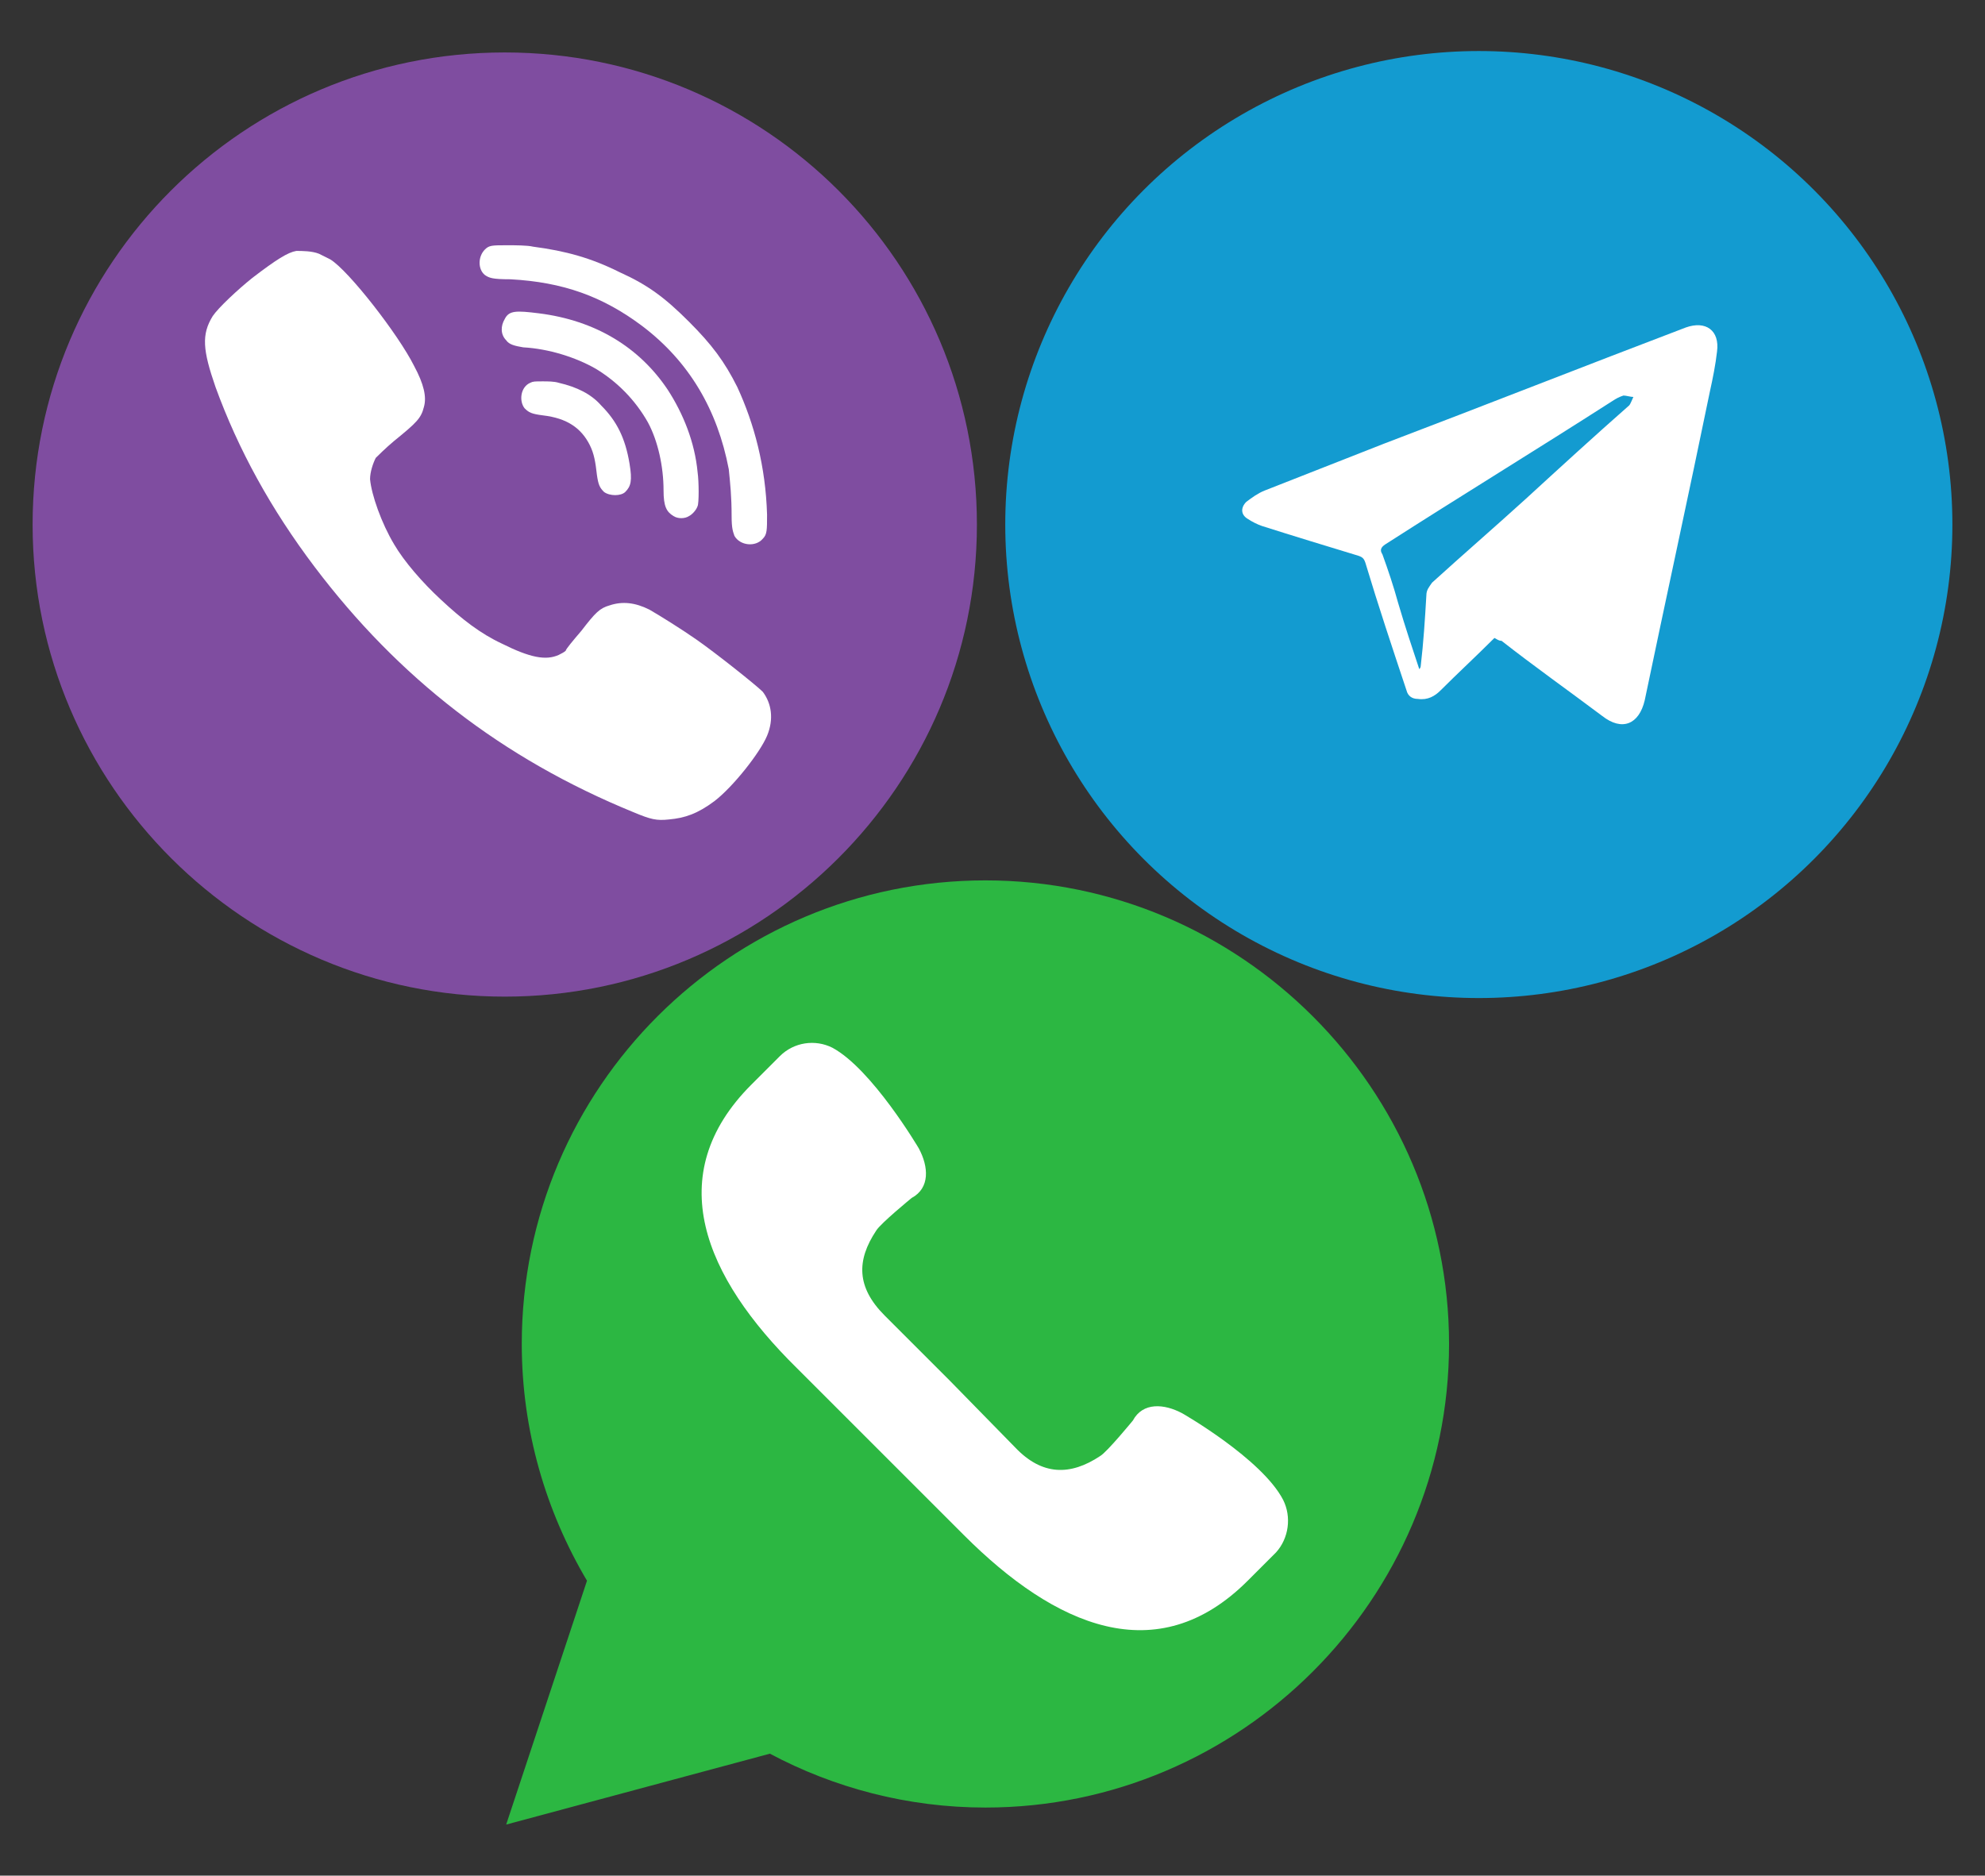 <?xml version="1.0" encoding="utf-8"?>
<!-- Generator: Adobe Illustrator 21.1.0, SVG Export Plug-In . SVG Version: 6.00 Build 0)  -->
<svg version="1.1" id="Capa_1" xmlns="http://www.w3.org/2000/svg" xmlns:xlink="http://www.w3.org/1999/xlink" x="0px" y="0px"
	 viewBox="0 0 140 132.3" style="enable-background:new 0 0 140 132.3;" xml:space="preserve">
<rect x="0" y="0" width="140" height="132.3" fill="#333333" stroke="none"/>
<style type="text/css">
	.st0{fill:#2CB742;}
	.st1{fill:#FFFFFF;}
	.st2{fill:#7F4DA0;}
	.st3{fill:#139BD0;}
</style>
<g>
	<g>
		<path class="st0" d="M35.7,128.7l5.7-17.2c-2.9-4.9-4.6-10.6-4.6-16.7c0-18.1,14.7-32.7,32.7-32.7s32.7,14.7,32.7,32.7
			s-14.7,32.7-32.7,32.7c-5.5,0-10.7-1.4-15.2-3.8L35.7,128.7z"/>
		<path class="st1" d="M90.5,105.8c-1.5-2.9-7.1-6.1-7.1-6.1c-1.3-0.7-2.8-0.8-3.5,0.5c0,0-1.8,2.2-2.3,2.5c-2.1,1.4-4.1,1.4-6-0.6
			L67,97.4l-4.6-4.6c-2-2-2-3.9-0.6-6c0.3-0.5,2.5-2.3,2.5-2.3c1.3-0.7,1.2-2.2,0.5-3.5c0,0-3.3-5.6-6.1-7.1
			c-1.2-0.6-2.7-0.4-3.7,0.6l-2,2c-6.4,6.4-3.3,13.6,3.2,20l5.9,5.9l5.9,5.9c6.4,6.4,13.6,9.6,20,3.2l2-2
			C90.9,108.5,91.1,107,90.5,105.8z"/>
	</g>
	<g>
		<g>
			<path id="Viber" class="st2" d="M39.4,27c1.3,0.3,2.3,0.8,3.1,1.6c1.1,1,1.7,2.3,2,4.1c0.2,1.2,0.1,1.6-0.3,2
				c-0.4,0.4-1.1,0.4-1.5,0c-0.3-0.2-0.4-0.5-0.5-1.2c-0.1-0.9-0.2-1.5-0.5-2.1c-0.6-1.2-1.6-1.9-3.3-2.1c-0.8-0.1-1.1-0.2-1.3-0.5
				c-0.5-0.6-0.3-1.5,0.4-1.8c0.3-0.1,0.4-0.1,0.9-0.1C38.6,26.9,39.1,26.9,39.4,27z M38,22c4,0.6,7.1,2.4,9.1,5.4
				c1.1,1.7,1.8,3.7,2.1,5.8c0.1,0.8,0.1,2.2,0,2.4c-0.1,0.2-0.4,0.5-0.6,0.7c-0.3,0.1-0.8,0.1-1.1,0c-0.5-0.3-0.7-0.7-0.7-1.8
				c0-1.7-0.4-3.5-1.2-4.9c-0.9-1.6-2.1-2.9-3.7-3.8c-1.3-0.8-3.3-1.4-5.1-1.5c-0.6-0.1-1-0.2-1.2-0.5c-0.4-0.4-0.4-1-0.1-1.5
				C35.9,21.9,36.4,21.8,38,22z M22.5,18c0.2,0.1,0.6,0.3,0.8,0.4c1.3,0.8,4.7,5.3,5.9,7.5c0.7,1.3,0.9,2.2,0.7,2.9
				c-0.2,0.7-0.6,1.1-2.1,2.4c-0.6,0.5-1.2,1-1.3,1.2c-0.2,0.3-0.4,1-0.4,1.5c0,1.1,0.7,3.1,1.7,4.6c0.7,1.2,2,2.7,3.3,3.9
				c1.5,1.4,2.8,2.3,4.3,3.1c1.9,1,3.1,1.2,4,0.8c0.2-0.1,0.4-0.2,0.5-0.3c0.1-0.1,0.6-0.7,1.1-1.4c1.1-1.3,1.3-1.6,2-1.8
				c0.9-0.3,1.9-0.2,2.8,0.3c0.7,0.4,2.3,1.4,3.3,2.1c1.3,0.9,4.2,3.3,4.6,3.7c0.7,0.8,0.8,1.9,0.3,3.1c-0.5,1.3-2.4,3.6-3.7,4.6
				c-1.2,0.9-2,1.3-3.2,1.3c-0.9,0-1.3,0-2.5-0.5C35.4,53.5,28,47.8,22.2,40c-3.1-4.1-5.4-8.3-7-12.7c-0.9-2.6-1-3.7-0.2-5
				c0.3-0.6,1.7-1.9,2.8-2.7c1.7-1.3,2.5-1.7,3.1-1.9C21.3,17.7,22,17.8,22.5,18z M37.5,17.3c2.3,0.3,4.1,0.8,6.1,1.8
				c2,1,3.2,1.9,4.9,3.5c1.6,1.6,2.4,2.8,3.4,4.6c1.3,2.6,2,5.6,2.1,9c0,1.1,0,1.4-0.3,1.7c-0.5,0.6-1.6,0.5-2-0.2
				c-0.1-0.2-0.2-0.4-0.2-1.4c-0.1-1.4-0.2-2.3-0.4-3.4c-0.8-4.3-2.8-7.7-6.1-10.1c-2.7-2.1-5.6-3-9.3-3.3c-1.3-0.1-1.5-0.1-1.8-0.3
				c-0.5-0.4-0.6-1.4,0-1.8c0.3-0.3,0.5-0.3,1.6-0.3C36.3,17.1,37.1,17.2,37.5,17.3z M35.6,3.7c18.4,0,33.3,14.9,33.3,33.3
				S53.9,70.3,35.6,70.3S2.3,55.4,2.3,37S17.2,3.7,35.6,3.7z"/>
			<g>
				<path class="st1" d="M49.1,45.1c-1-0.7-2.6-1.7-3.3-2.1c-1-0.5-1.9-0.6-2.8-0.3c-0.7,0.2-1,0.5-2,1.8c-0.6,0.7-1.1,1.3-1.1,1.4
					c-0.1,0.1-0.3,0.2-0.5,0.3c-0.9,0.4-2,0.2-4-0.8c-1.5-0.7-2.8-1.7-4.3-3.1c-1.3-1.2-2.6-2.7-3.3-3.9c-0.9-1.5-1.6-3.5-1.7-4.6
					c0-0.5,0.2-1.1,0.4-1.5c0.1-0.1,0.7-0.7,1.3-1.2c1.6-1.3,1.9-1.6,2.1-2.4c0.2-0.7,0-1.6-0.7-2.9c-1.1-2.2-4.6-6.7-5.9-7.5
					c-0.2-0.1-0.6-0.3-0.8-0.4c-0.5-0.2-1.2-0.2-1.6-0.2c-0.6,0.1-1.4,0.6-3.1,1.9c-1,0.8-2.4,2.1-2.8,2.7c-0.8,1.3-0.7,2.4,0.2,5
					c1.6,4.4,3.9,8.6,7,12.7c5.9,7.8,13.2,13.5,22.5,17.3c1.2,0.5,1.6,0.6,2.5,0.5c1.1-0.1,2-0.4,3.2-1.3c1.3-1,3.2-3.4,3.7-4.6
					c0.5-1.2,0.3-2.3-0.3-3.1C53.3,48.3,50.4,46,49.1,45.1z"/>
				<path class="st1" d="M46.8,34.6c0,1.1,0.2,1.5,0.7,1.8c0.3,0.2,0.8,0.2,1.1,0c0.2-0.1,0.5-0.4,0.6-0.7c0.1-0.2,0.1-1.7,0-2.4
					c-0.2-2.1-1-4.1-2.1-5.8c-2-3-5.1-4.9-9.1-5.4c-1.6-0.2-2.1-0.2-2.4,0.4c-0.3,0.5-0.3,1.1,0.1,1.5c0.2,0.3,0.6,0.4,1.2,0.5
					c1.8,0.1,3.7,0.7,5.1,1.5c1.5,0.9,2.8,2.2,3.7,3.8C46.4,31.1,46.8,32.9,46.8,34.6z"/>
				<path class="st1" d="M39.4,27c-0.3-0.1-0.8-0.1-1.1-0.1c-0.6,0-0.7,0-0.9,0.1c-0.7,0.3-0.8,1.3-0.4,1.8c0.3,0.3,0.5,0.4,1.3,0.5
					c1.7,0.2,2.7,0.9,3.3,2.1c0.3,0.6,0.4,1.2,0.5,2.1c0.1,0.7,0.2,0.9,0.5,1.2c0.4,0.3,1.2,0.3,1.5,0c0.4-0.4,0.5-0.8,0.3-2
					c-0.3-1.8-0.9-3-2-4.1C41.7,27.8,40.7,27.3,39.4,27z"/>
				<path class="st1" d="M51.6,36.4c0,0.9,0.1,1.1,0.2,1.4c0.4,0.7,1.5,0.8,2,0.2c0.3-0.3,0.3-0.6,0.3-1.7c-0.1-3.4-0.9-6.4-2.1-9
					c-0.9-1.8-1.8-3-3.4-4.6c-1.7-1.7-2.9-2.6-4.9-3.5c-2-1-3.8-1.5-6.1-1.8c-0.4-0.1-1.3-0.1-1.8-0.1c-1.1,0-1.3,0-1.6,0.3
					c-0.5,0.5-0.5,1.4,0,1.8c0.3,0.2,0.5,0.3,1.8,0.3c3.7,0.2,6.5,1.2,9.3,3.3c3.3,2.5,5.3,5.9,6.1,10.1
					C51.5,34.1,51.6,35,51.6,36.4z"/>
			</g>
		</g>
		<g>
			<circle class="st3" cx="104.3" cy="37" r="33.4"/>
			<path class="st1" d="M105.4,45c-1.3,1.3-2.6,2.5-3.8,3.7c-0.4,0.4-0.9,0.7-1.6,0.6c-0.4,0-0.7-0.2-0.8-0.6c-1-3-2-6-2.9-9
				c-0.1-0.3-0.2-0.4-0.5-0.5c-2.3-0.7-4.6-1.4-6.8-2.1c-0.3-0.1-0.7-0.3-1-0.5c-0.5-0.3-0.5-0.8-0.1-1.2c0.4-0.3,0.8-0.6,1.3-0.8
				c2.8-1.1,5.6-2.2,8.4-3.3c7.1-2.7,14.2-5.5,21.3-8.2c1.4-0.5,2.4,0.2,2.2,1.7c-0.1,0.9-0.3,1.9-0.5,2.8
				c-1.5,7.3-3.1,14.6-4.6,21.8c-0.4,1.7-1.6,2.2-3,1.1c-2.4-1.8-4.8-3.5-7.1-5.3C105.7,45.2,105.6,45.1,105.4,45z M100.1,47.2
				C100.1,47.2,100.1,47.2,100.1,47.2c0.1-0.1,0.1-0.2,0.1-0.2c0.2-1.7,0.3-3.3,0.4-5c0-0.4,0.2-0.6,0.4-0.9c2.2-2,4.4-3.9,6.6-5.9
				c2.4-2.2,4.8-4.4,7.3-6.6c0.1-0.1,0.2-0.4,0.3-0.6c-0.2,0-0.5-0.1-0.7-0.1c-0.3,0.1-0.5,0.2-0.8,0.4c-5.3,3.4-10.7,6.7-16,10.1
				c-0.3,0.2-0.4,0.4-0.2,0.7c0.4,1.1,0.8,2.3,1.1,3.4C99.1,44.2,99.6,45.7,100.1,47.2z"/>
		</g>
	</g>
</g>
</svg>
